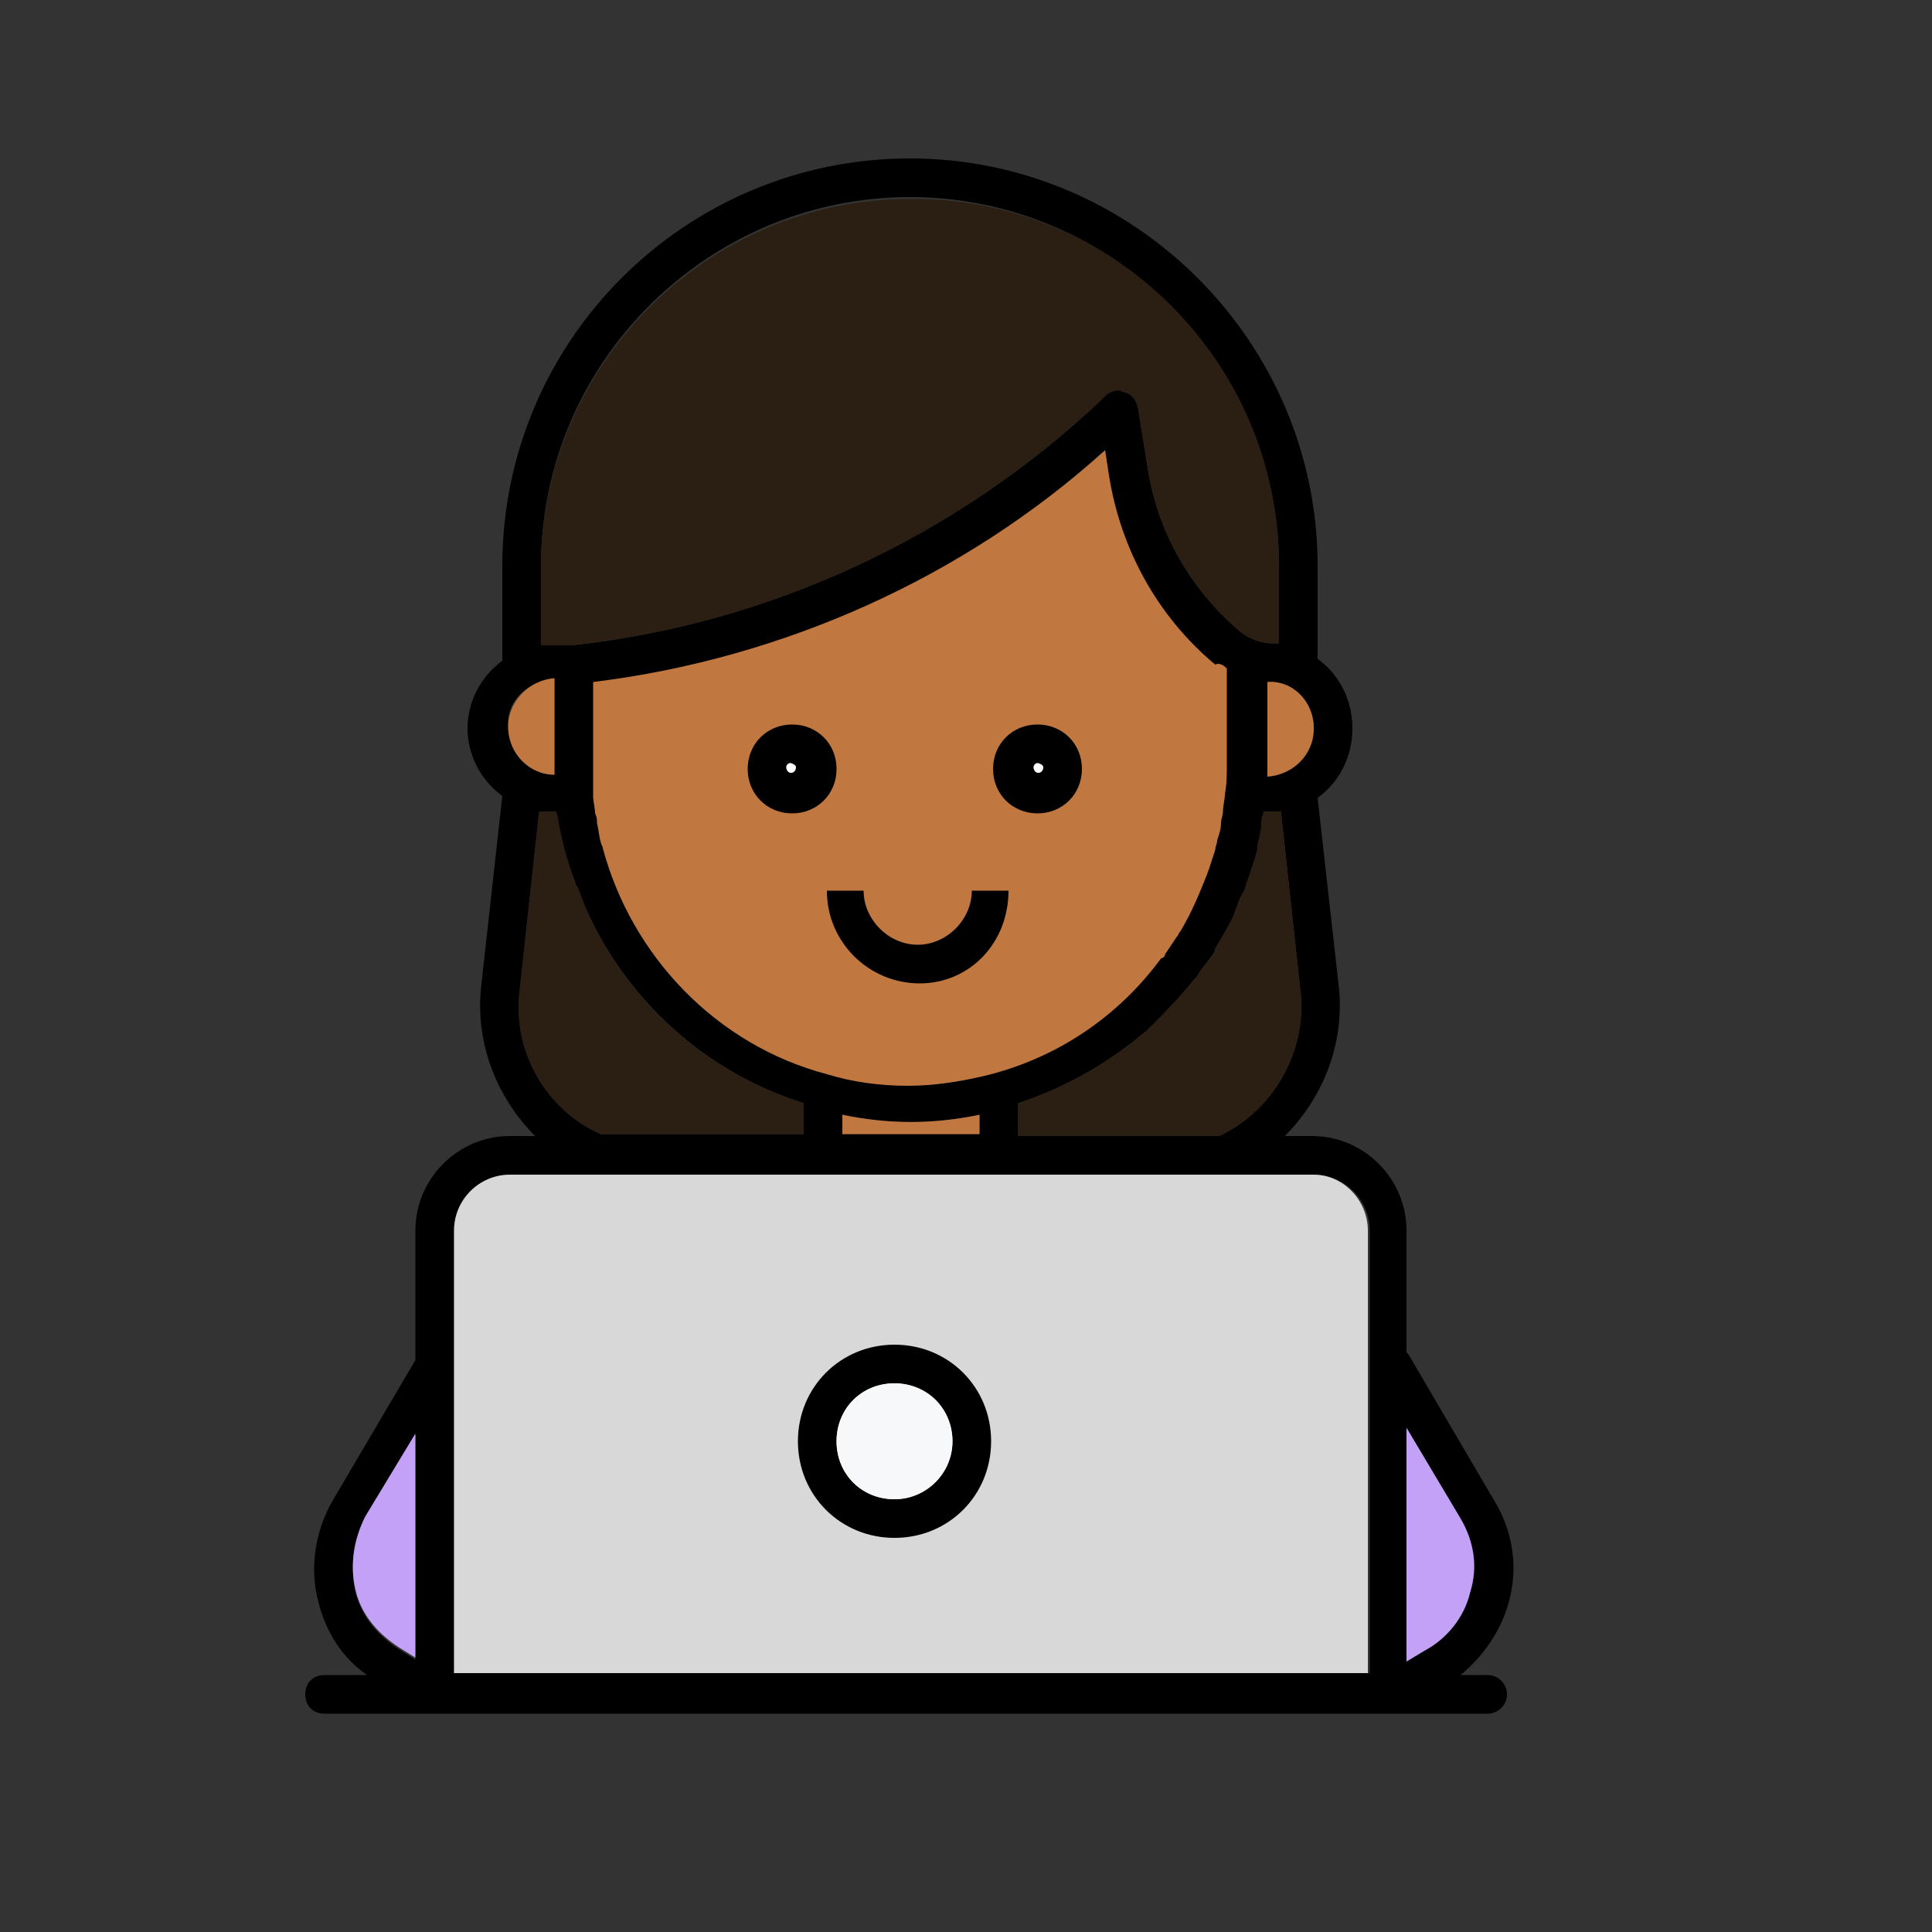 <?xml version="1.0" encoding="utf-8"?>
<!-- Generator: Adobe Illustrator 21.1.0, SVG Export Plug-In . SVG Version: 6.00 Build 0)  -->
<svg version="1.1" id="Layer_1" xmlns="http://www.w3.org/2000/svg" xmlns:xlink="http://www.w3.org/1999/xlink" x="0px" y="0px"
	 viewBox="0 0 100 100" style="enable-background:new 0 0 100 100;" xml:space="preserve">
<rect x="0" y="0" width="100" height="100" fill="#333333" stroke="none"/>
<style type="text/css">
	.st0{fill:#D8D8D8;}
	.st1{fill:#F7F8F9;}
	.st2{fill:#C3A1F7;}
	.st3{fill:#C17840;}
	.st4{fill:#2B1E13;}
	.st5{fill:#FFFFFF;}
</style>
<path d="M78.1,82.9c0.5-1.8,0.2-3.7-0.8-5.3l-4.4-7.5c0,0-0.1-0.1-0.1-0.1v-6.3c0-2.7-2.2-4.9-4.9-4.9h-1.4c2-2,3.1-4.8,2.8-7.7
	l-1.1-9.8c1.1-0.8,1.8-2.1,1.8-3.6c0-1.5-0.7-2.8-1.8-3.6v-4.8c0-11.6-9.5-21.1-21.1-21.1C35.5,8.2,26,17.6,26,29.3v4.9
	c-1.1,0.8-1.8,2.1-1.8,3.5c0,1.4,0.7,2.7,1.8,3.5l-1.1,9.9c-0.3,2.9,0.8,5.7,2.8,7.7h-1.3c-2.7,0-4.9,2.2-4.9,4.9v6.7l-4.3,7.3
	c-0.9,1.6-1.2,3.5-0.7,5.3c0.4,1.5,1.2,2.8,2.5,3.7h-2.2c-0.6,0-1,0.4-1,1c0,0.6,0.4,1,1,1H77c0.5,0,1-0.4,1-1c0-0.6-0.5-1-1-1h-1.4
	C76.8,85.7,77.7,84.4,78.1,82.9z M21.5,85.9l-0.8-0.5c-1.1-0.7-2-1.7-2.3-3c-0.3-1.3-0.1-2.6,0.5-3.8l2.6-4.3V85.9z M63.1,58.8H52.7
	v-1.7c2.1-0.7,4-1.7,5.7-3c0,0,0,0,0,0c0.3-0.2,0.6-0.5,0.9-0.7c0.1-0.1,0.1-0.1,0.2-0.2c0.8-0.8,1.6-1.6,2.3-2.5
	c0.1-0.1,0.2-0.2,0.3-0.4c0.2-0.3,0.4-0.5,0.6-0.8c0.1-0.1,0.2-0.3,0.2-0.4c0.3-0.5,0.6-1,0.9-1.6c0.1-0.2,0.1-0.3,0.2-0.5
	c0.1-0.3,0.2-0.6,0.4-0.9c0.1-0.2,0.1-0.4,0.2-0.6c0.1-0.3,0.2-0.6,0.3-0.9c0.1-0.3,0.2-0.6,0.2-0.9c0.1-0.4,0.2-0.8,0.2-1.2
	c0-0.2,0.1-0.3,0.1-0.5h0.9l1,9.2C67.7,54.4,65.9,57.5,63.1,58.8z M68,37.7c0,1.4-1.1,2.4-2.4,2.5v-4.9C66.9,35.2,68,36.3,68,37.7z
	 M28,29.3c0-10.5,8.6-19.1,19.1-19.1c10.5,0,19.1,8.6,19.1,19.1v4h-0.3c-0.6,0-1.2-0.2-1.7-0.6c-2.6-2.2-4.3-5.2-4.8-8.5l-0.5-3.1
	c-0.1-0.4-0.3-0.7-0.7-0.8c-0.1,0-0.2-0.1-0.3-0.1c-0.2,0-0.5,0.1-0.7,0.3l-0.2,0.2c-7.5,7.1-17.2,11.6-27.4,12.7H28V29.3z
	 M50.7,57.7v1h-7.1v-1C46,58.2,48.3,58.2,50.7,57.7z M28.7,35.2v4.3c0,0.2,0,0.4,0,0.6v0c-1.3,0-2.4-1.1-2.4-2.5
	C26.2,36.3,27.3,35.2,28.7,35.2z M26.9,51.3l1-9.2h0.9c0,0.1,0.1,0.3,0.1,0.5c0.2,1.1,0.5,2.2,0.9,3.2c0,0.1,0,0.1,0.1,0.2
	c2,5.3,6.3,9.4,11.7,11.1v1.6H31.1C28.3,57.5,26.5,54.4,26.9,51.3z M70.8,86.6H23.5V63.7c0-1.6,1.3-2.9,2.9-2.9h41.6
	c1.6,0,2.9,1.3,2.9,2.9V86.6z M76.1,82.4c-0.3,1.3-1.2,2.4-2.3,3l-1,0.6V73.9l2.8,4.7C76.3,79.8,76.5,81.1,76.1,82.4z"/>
<path class="st0" d="M70.8,63.7v22.9H23.5V63.7c0-1.6,1.3-2.9,2.9-2.9h41.6C69.5,60.8,70.8,62.1,70.8,63.7z"/>
<path d="M46.3,69.6c-2.8,0-5,2.2-5,5c0,2.8,2.2,5,5,5s5-2.2,5-5C51.3,71.8,49.1,69.6,46.3,69.6z M46.3,77.6c-1.7,0-3-1.3-3-3
	c0-1.7,1.3-3,3-3c1.6,0,3,1.3,3,3C49.3,76.2,48,77.6,46.3,77.6z"/>
<path class="st1" d="M49.3,74.6c0,1.7-1.4,3-3,3c-1.7,0-3-1.3-3-3c0-1.7,1.3-3,3-3C48,71.6,49.3,72.9,49.3,74.6z"/>
<path class="st2" d="M76.1,82.4c-0.3,1.3-1.2,2.4-2.3,3l-1,0.6V73.9l2.8,4.7C76.3,79.8,76.5,81.1,76.1,82.4z"/>
<path class="st2" d="M21.5,74.2v11.6l-0.8-0.5c-1.1-0.7-2-1.7-2.3-3c-0.3-1.3-0.1-2.6,0.5-3.8L21.5,74.2z"/>
<path class="st3" d="M50.7,57.7v1h-7.1v-1C46,58.2,48.3,58.2,50.7,57.7z"/>
<path class="st3" d="M68,37.7c0,1.4-1.1,2.4-2.4,2.5v-4.9C66.9,35.2,68,36.3,68,37.7z"/>
<path class="st3" d="M28.7,40.1L28.7,40.1c-1.3,0-2.4-1.1-2.4-2.5c0-1.3,1.1-2.4,2.4-2.5v4.3C28.7,39.7,28.7,39.9,28.7,40.1z"/>
<path class="st4" d="M41.6,57.1v1.6H31.1c-2.9-1.3-4.6-4.3-4.2-7.5l1-9.2h0.9c0,0.1,0.1,0.3,0.1,0.5c0.2,1.1,0.5,2.2,0.9,3.2
	c0,0.1,0,0.1,0.1,0.2C31.8,51.3,36.2,55.4,41.6,57.1z"/>
<path class="st4" d="M63.1,58.8H52.7v-1.7c2.1-0.7,4-1.7,5.7-3c0,0,0,0,0,0c0.3-0.2,0.6-0.5,0.9-0.7c0.1-0.1,0.1-0.1,0.2-0.2
	c0.8-0.8,1.6-1.6,2.3-2.5c0.1-0.1,0.2-0.2,0.3-0.4c0.2-0.3,0.4-0.5,0.6-0.8c0.1-0.1,0.2-0.3,0.2-0.4c0.3-0.5,0.6-1,0.9-1.6
	c0.1-0.2,0.1-0.3,0.2-0.5c0.1-0.3,0.2-0.6,0.4-0.9c0.1-0.2,0.1-0.4,0.2-0.6c0.1-0.3,0.2-0.6,0.3-0.9c0.1-0.3,0.2-0.6,0.2-0.9
	c0.1-0.4,0.2-0.8,0.2-1.2c0-0.2,0.1-0.3,0.1-0.5h0.9l1,9.2C67.7,54.4,65.9,57.5,63.1,58.8z"/>
<path class="st4" d="M66.2,29.3v4h-0.3c-0.6,0-1.2-0.2-1.7-0.6c-2.6-2.2-4.3-5.2-4.8-8.5l-0.5-3.1c-0.1-0.4-0.3-0.7-0.7-0.8
	c-0.1,0-0.2-0.1-0.3-0.1c-0.2,0-0.5,0.1-0.7,0.3l-0.2,0.2c-7.5,7.1-17.2,11.6-27.4,12.7H28v-4c0-10.5,8.6-19.1,19.1-19.1
	C57.6,10.2,66.2,18.7,66.2,29.3z"/>
<path class="st3" d="M63.5,34.6v5c0,0.5,0,1-0.1,1.5c0,0.3-0.1,0.6-0.1,0.9c0,0.2-0.1,0.4-0.1,0.6c0,0.3-0.1,0.6-0.2,0.9
	c0,0.2-0.1,0.3-0.1,0.5c-0.1,0.3-0.2,0.6-0.3,0.9c0,0.1-0.1,0.2-0.1,0.3c-0.4,1-0.8,2-1.4,3c-0.1,0.1-0.1,0.2-0.2,0.3
	c-0.2,0.3-0.4,0.6-0.6,0.9c0,0.1-0.1,0.2-0.2,0.2c-2.2,3-5.4,5.2-9.2,6.1h0c0,0,0,0,0,0c-1.3,0.3-2.6,0.5-3.9,0.5
	c-1.5,0-2.9-0.2-4.2-0.6c0,0,0,0,0,0c-5.7-1.5-10.1-6.1-11.6-11.7c0-0.1-0.1-0.2-0.1-0.3c-0.1-0.3-0.1-0.6-0.2-1
	c0-0.2,0-0.3-0.1-0.5c0-0.3-0.1-0.6-0.1-0.9h0c0-0.3,0-0.6,0-0.9v-5c9.8-1.2,19.2-5.4,26.5-12l0.2,1.3c0.6,3.8,2.5,7.3,5.5,9.8
	C63.1,34.3,63.3,34.4,63.5,34.6z"/>
<path d="M41,37.5c-1.3,0-2.3,1-2.3,2.3s1,2.3,2.3,2.3s2.3-1,2.3-2.3S42.3,37.5,41,37.5z M40.7,39.7c0-0.1,0.1-0.2,0.2-0.2
	s0.2,0.1,0.2,0.2C41.2,40.1,40.7,40.1,40.7,39.7z"/>
<path class="st5" d="M41.2,39.7c0,0.4-0.5,0.4-0.5,0c0-0.1,0.1-0.2,0.2-0.2S41.2,39.6,41.2,39.7z"/>
<path d="M53.7,37.5c-1.3,0-2.3,1-2.3,2.3s1,2.3,2.3,2.3c1.3,0,2.3-1,2.3-2.3S55,37.5,53.7,37.5z M53.5,39.7c0-0.1,0.1-0.2,0.2-0.2
	s0.2,0.1,0.2,0.2C54,40.1,53.5,40.1,53.5,39.7z"/>
<path class="st5" d="M54,39.7c0,0.4-0.5,0.4-0.5,0c0-0.1,0.1-0.2,0.2-0.2S54,39.6,54,39.7z"/>
<path d="M52.2,46.1h-1.9c0,1.5-1.3,2.8-2.8,2.8c-1.5,0-2.8-1.3-2.8-2.8h-1.9c0,2.7,2.2,4.8,4.8,4.8S52.2,48.8,52.2,46.1z"/>
</svg>
